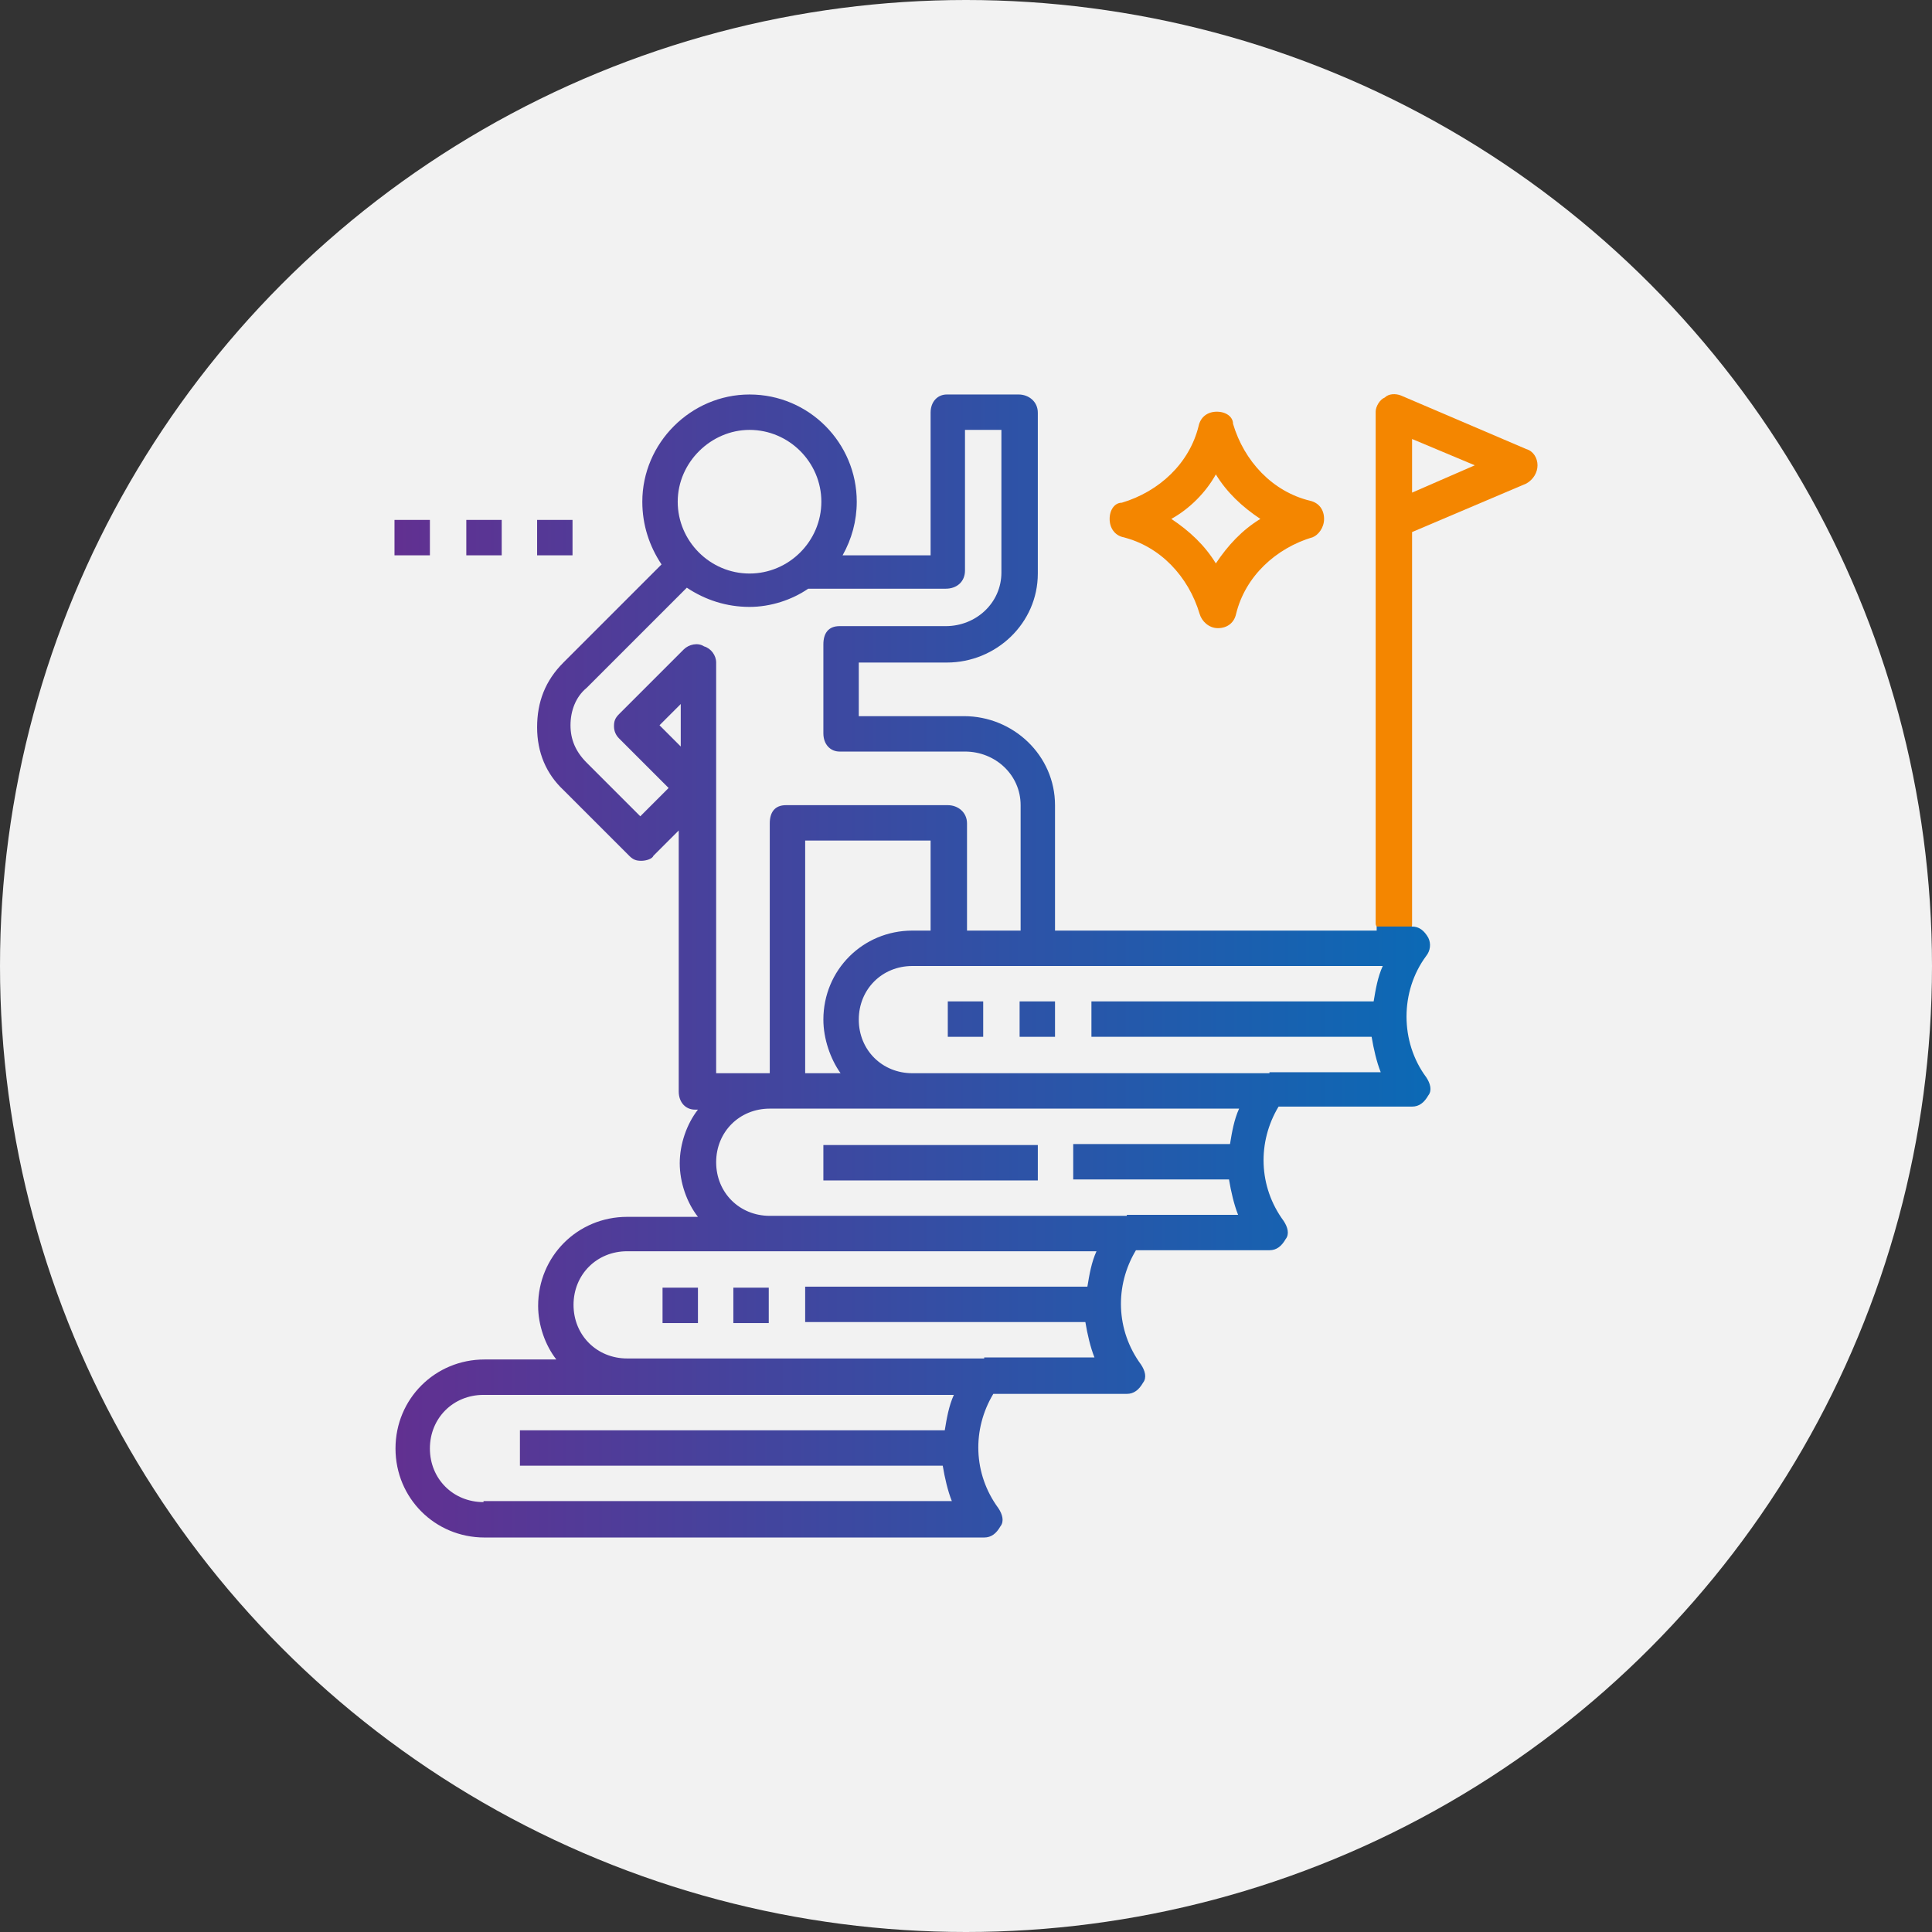 <?xml version="1.0" encoding="utf-8"?>
<!-- Generator: Adobe Illustrator 21.0.0, SVG Export Plug-In . SVG Version: 6.00 Build 0)  -->
<svg version="1.1" id="Layer_1" xmlns="http://www.w3.org/2000/svg" xmlns:xlink="http://www.w3.org/1999/xlink" x="0px" y="0px"
	 viewBox="0 0 191 191" enable-background="new 0 0 191 191" xml:space="preserve">
<rect x="0" y="0" width="191" height="191" fill="#333333" stroke="none"/>
<g>
	<g>
		<circle fill="#F2F2F2" cx="95.5" cy="95.5" r="95.5"/>
	</g>
	<path fill="#F48600" d="M139.6,91.4V52.6l11.3-4.8c0.7-0.4,1.1-1.1,1.1-1.8s-0.4-1.4-1.1-1.6l-12.4-5.3c-0.5-0.2-1.2-0.2-1.6,0.2
		c-0.5,0.2-0.9,0.9-0.9,1.4v10.6v40c0,0.3,0.3,0.6,0.6,0.6h2.4C139.4,92,139.6,91.7,139.6,91.4z M139.6,48.7v-5.3l6.2,2.6
		L139.6,48.7z"/>
	<g>
		<linearGradient id="SVGID_1_" gradientUnits="userSpaceOnUse" x1="33.667" y1="95.5" x2="155.002" y2="95.5">
			<stop  offset="0" style="stop-color:#662D8F"/>
			<stop  offset="1" style="stop-color:#0071BA"/>
		</linearGradient>
		<path fill="url(#SVGID_1_)" d="M136.1,92h-31.8V79.6c0-4.9-4.1-8.8-9-8.8H84.9v-5.3h8.7c4.9,0,9-3.9,9-8.8V40.8
			c0-1.1-0.9-1.8-1.9-1.8h-7.1c-0.9,0-1.6,0.7-1.6,1.8v14.1h-8.7c0.9-1.6,1.4-3.4,1.4-5.3C84.7,43.8,80,39,74.1,39
			c-5.8,0-10.6,4.8-10.6,10.6c0,2.3,0.7,4.4,1.9,6.2l-9.7,9.7c-1.8,1.8-2.6,3.9-2.6,6.4c0,2.5,0.9,4.6,2.6,6.2l6.5,6.5
			c0.4,0.4,0.7,0.5,1.2,0.5c0.5,0,1.1-0.2,1.2-0.5l2.5-2.5v25.8c0,1.1,0.7,1.8,1.6,1.8H69c-1.1,1.4-1.8,3.4-1.8,5.3s0.7,3.9,1.8,5.3
			H62c-4.9,0-8.8,3.9-8.8,8.8c0,1.9,0.7,3.9,1.8,5.3h-7.1c-4.9,0-8.8,3.9-8.8,8.8s3.9,8.8,8.8,8.8h49.4c0.7,0,1.2-0.4,1.6-1.1
			c0.4-0.5,0.2-1.2-0.2-1.8c-2.5-3.4-2.6-7.8-0.5-11.3h13.2c0.7,0,1.2-0.4,1.6-1.1c0.4-0.5,0.2-1.2-0.2-1.8
			c-2.5-3.4-2.6-7.8-0.5-11.3h13.2c0.7,0,1.2-0.4,1.6-1.1c0.4-0.5,0.2-1.2-0.2-1.8c-2.5-3.4-2.6-7.8-0.5-11.3h13.2
			c0.7,0,1.2-0.4,1.6-1.1c0.4-0.5,0.2-1.2-0.2-1.8c-2.6-3.5-2.6-8.5,0-12c0.4-0.5,0.5-1.2,0.2-1.8c-0.4-0.7-0.9-1.1-1.6-1.1H136.1z
			 M74.1,42.5c3.9,0,7.1,3.2,7.1,7.1s-3.2,7.1-7.1,7.1c-3.9,0-7.1-3.2-7.1-7.1S70.3,42.5,74.1,42.5z M67.3,73.8l-2.1-2.1l2.1-2.1
			V73.8z M67.6,64.2l-6.4,6.4c-0.4,0.4-0.5,0.7-0.5,1.2c0,0.5,0.2,0.9,0.5,1.2l4.9,4.9l-2.8,2.8l-5.3-5.3c-1.1-1.1-1.6-2.3-1.6-3.7
			c0-1.4,0.5-2.8,1.6-3.7l9.9-9.9c1.8,1.2,3.9,1.9,6.2,1.9c2.1,0,4.2-0.7,5.8-1.8h13.6c1.1,0,1.9-0.7,1.9-1.8V42.5H99v14.1
			c0,3-2.5,5.3-5.5,5.3H83c-1.1,0-1.6,0.7-1.6,1.8v8.8c0,1.1,0.7,1.8,1.6,1.8h12.4c3,0,5.5,2.3,5.5,5.3V92h-5.3V81.4
			c0-1.1-0.9-1.8-1.9-1.8H77.7c-1.1,0-1.6,0.7-1.6,1.8v24.7h-5.3V65.5c0-0.7-0.5-1.4-1.2-1.6C69,63.5,68.1,63.7,67.6,64.2z
			 M83.1,106.1h-3.5v-23H92V92h-1.8c-4.9,0-8.8,3.9-8.8,8.8C81.4,102.7,82.1,104.7,83.1,106.1z M47.8,148.5c-3,0-5.3-2.3-5.3-5.3
			s2.3-5.3,5.3-5.3H62h32.3c-0.5,1.1-0.7,2.3-0.9,3.5h-42v3.5h41.8c0.2,1.2,0.5,2.5,0.9,3.5H47.8z M97.3,134.3H62
			c-3,0-5.3-2.3-5.3-5.3c0-3,2.3-5.3,5.3-5.3h14.1h32.3c-0.5,1.1-0.7,2.3-0.9,3.5H79.6v3.5h27.7c0.2,1.2,0.5,2.5,0.9,3.5H97.3z
			 M111.4,120.2H76.1c-3,0-5.3-2.3-5.3-5.3s2.3-5.3,5.3-5.3h1.6h12.5h32.3c-0.5,1.1-0.7,2.3-0.9,3.5h-15.5v3.5h15.4
			c0.2,1.2,0.5,2.5,0.9,3.5H111.4z M125.5,106.1H90.2c-3,0-5.3-2.3-5.3-5.3s2.3-5.3,5.3-5.3h3.4h8.8h34.3c-0.5,1.1-0.7,2.3-0.9,3.5
			h-27.9v3.5h27.7c0.2,1.2,0.5,2.5,0.9,3.5H125.5z"/>
	</g>
	<g>
		<linearGradient id="SVGID_2_" gradientUnits="userSpaceOnUse" x1="33.667" y1="53.125" x2="155.002" y2="53.125">
			<stop  offset="0" style="stop-color:#662D8F"/>
			<stop  offset="1" style="stop-color:#0071BA"/>
		</linearGradient>
		<rect x="46.1" y="51.4" fill="url(#SVGID_2_)" width="3.5" height="3.5"/>
	</g>
	<g>
		<linearGradient id="SVGID_3_" gradientUnits="userSpaceOnUse" x1="33.667" y1="53.125" x2="155.002" y2="53.125">
			<stop  offset="0" style="stop-color:#662D8F"/>
			<stop  offset="1" style="stop-color:#0071BA"/>
		</linearGradient>
		<rect x="53.1" y="51.4" fill="url(#SVGID_3_)" width="3.5" height="3.5"/>
	</g>
	<g>
		<linearGradient id="SVGID_4_" gradientUnits="userSpaceOnUse" x1="33.667" y1="53.125" x2="155.002" y2="53.125">
			<stop  offset="0" style="stop-color:#662D8F"/>
			<stop  offset="1" style="stop-color:#0071BA"/>
		</linearGradient>
		<rect x="39" y="51.4" fill="url(#SVGID_4_)" width="3.5" height="3.5"/>
	</g>
	<path fill="#F48600" d="M111,53.1c3.7,0.9,6.5,3.9,7.6,7.6c0.2,0.7,0.9,1.4,1.8,1.4s1.6-0.5,1.8-1.4c0.9-3.7,3.9-6.5,7.6-7.6
		c0.5-0.2,1.1-0.9,1.1-1.8s-0.5-1.6-1.4-1.8c-3.7-0.9-6.5-3.9-7.6-7.6c0-0.7-0.7-1.2-1.6-1.2s-1.6,0.5-1.8,1.4
		c-0.9,3.7-3.9,6.5-7.6,7.6c-0.7,0-1.2,0.7-1.2,1.6S110.2,52.9,111,53.1z M120.2,46.9c1.1,1.8,2.6,3.2,4.4,4.4
		c-1.8,1.1-3.2,2.6-4.4,4.4c-1.1-1.8-2.6-3.2-4.4-4.4C117.6,50.3,119.2,48.7,120.2,46.9z"/>
	<g>
		<linearGradient id="SVGID_5_" gradientUnits="userSpaceOnUse" x1="33.667" y1="114.922" x2="155.002" y2="114.922">
			<stop  offset="0" style="stop-color:#662D8F"/>
			<stop  offset="1" style="stop-color:#0071BA"/>
		</linearGradient>
		<rect x="81.4" y="113.2" fill="url(#SVGID_5_)" width="21.2" height="3.5"/>
	</g>
	<g>
		<linearGradient id="SVGID_6_" gradientUnits="userSpaceOnUse" x1="33.667" y1="129.047" x2="155.002" y2="129.047">
			<stop  offset="0" style="stop-color:#662D8F"/>
			<stop  offset="1" style="stop-color:#0071BA"/>
		</linearGradient>
		<rect x="72.5" y="127.3" fill="url(#SVGID_6_)" width="3.5" height="3.5"/>
	</g>
	<g>
		<linearGradient id="SVGID_7_" gradientUnits="userSpaceOnUse" x1="33.667" y1="129.047" x2="155.002" y2="129.047">
			<stop  offset="0" style="stop-color:#662D8F"/>
			<stop  offset="1" style="stop-color:#0071BA"/>
		</linearGradient>
		<rect x="65.5" y="127.3" fill="url(#SVGID_7_)" width="3.5" height="3.5"/>
	</g>
	<g>
		<linearGradient id="SVGID_8_" gradientUnits="userSpaceOnUse" x1="33.667" y1="100.797" x2="155.002" y2="100.797">
			<stop  offset="0" style="stop-color:#662D8F"/>
			<stop  offset="1" style="stop-color:#0071BA"/>
		</linearGradient>
		<rect x="100.8" y="99" fill="url(#SVGID_8_)" width="3.5" height="3.5"/>
	</g>
	<g>
		<linearGradient id="SVGID_9_" gradientUnits="userSpaceOnUse" x1="33.667" y1="100.797" x2="155.002" y2="100.797">
			<stop  offset="0" style="stop-color:#662D8F"/>
			<stop  offset="1" style="stop-color:#0071BA"/>
		</linearGradient>
		<rect x="93.7" y="99" fill="url(#SVGID_9_)" width="3.5" height="3.5"/>
	</g>
</g>
</svg>
